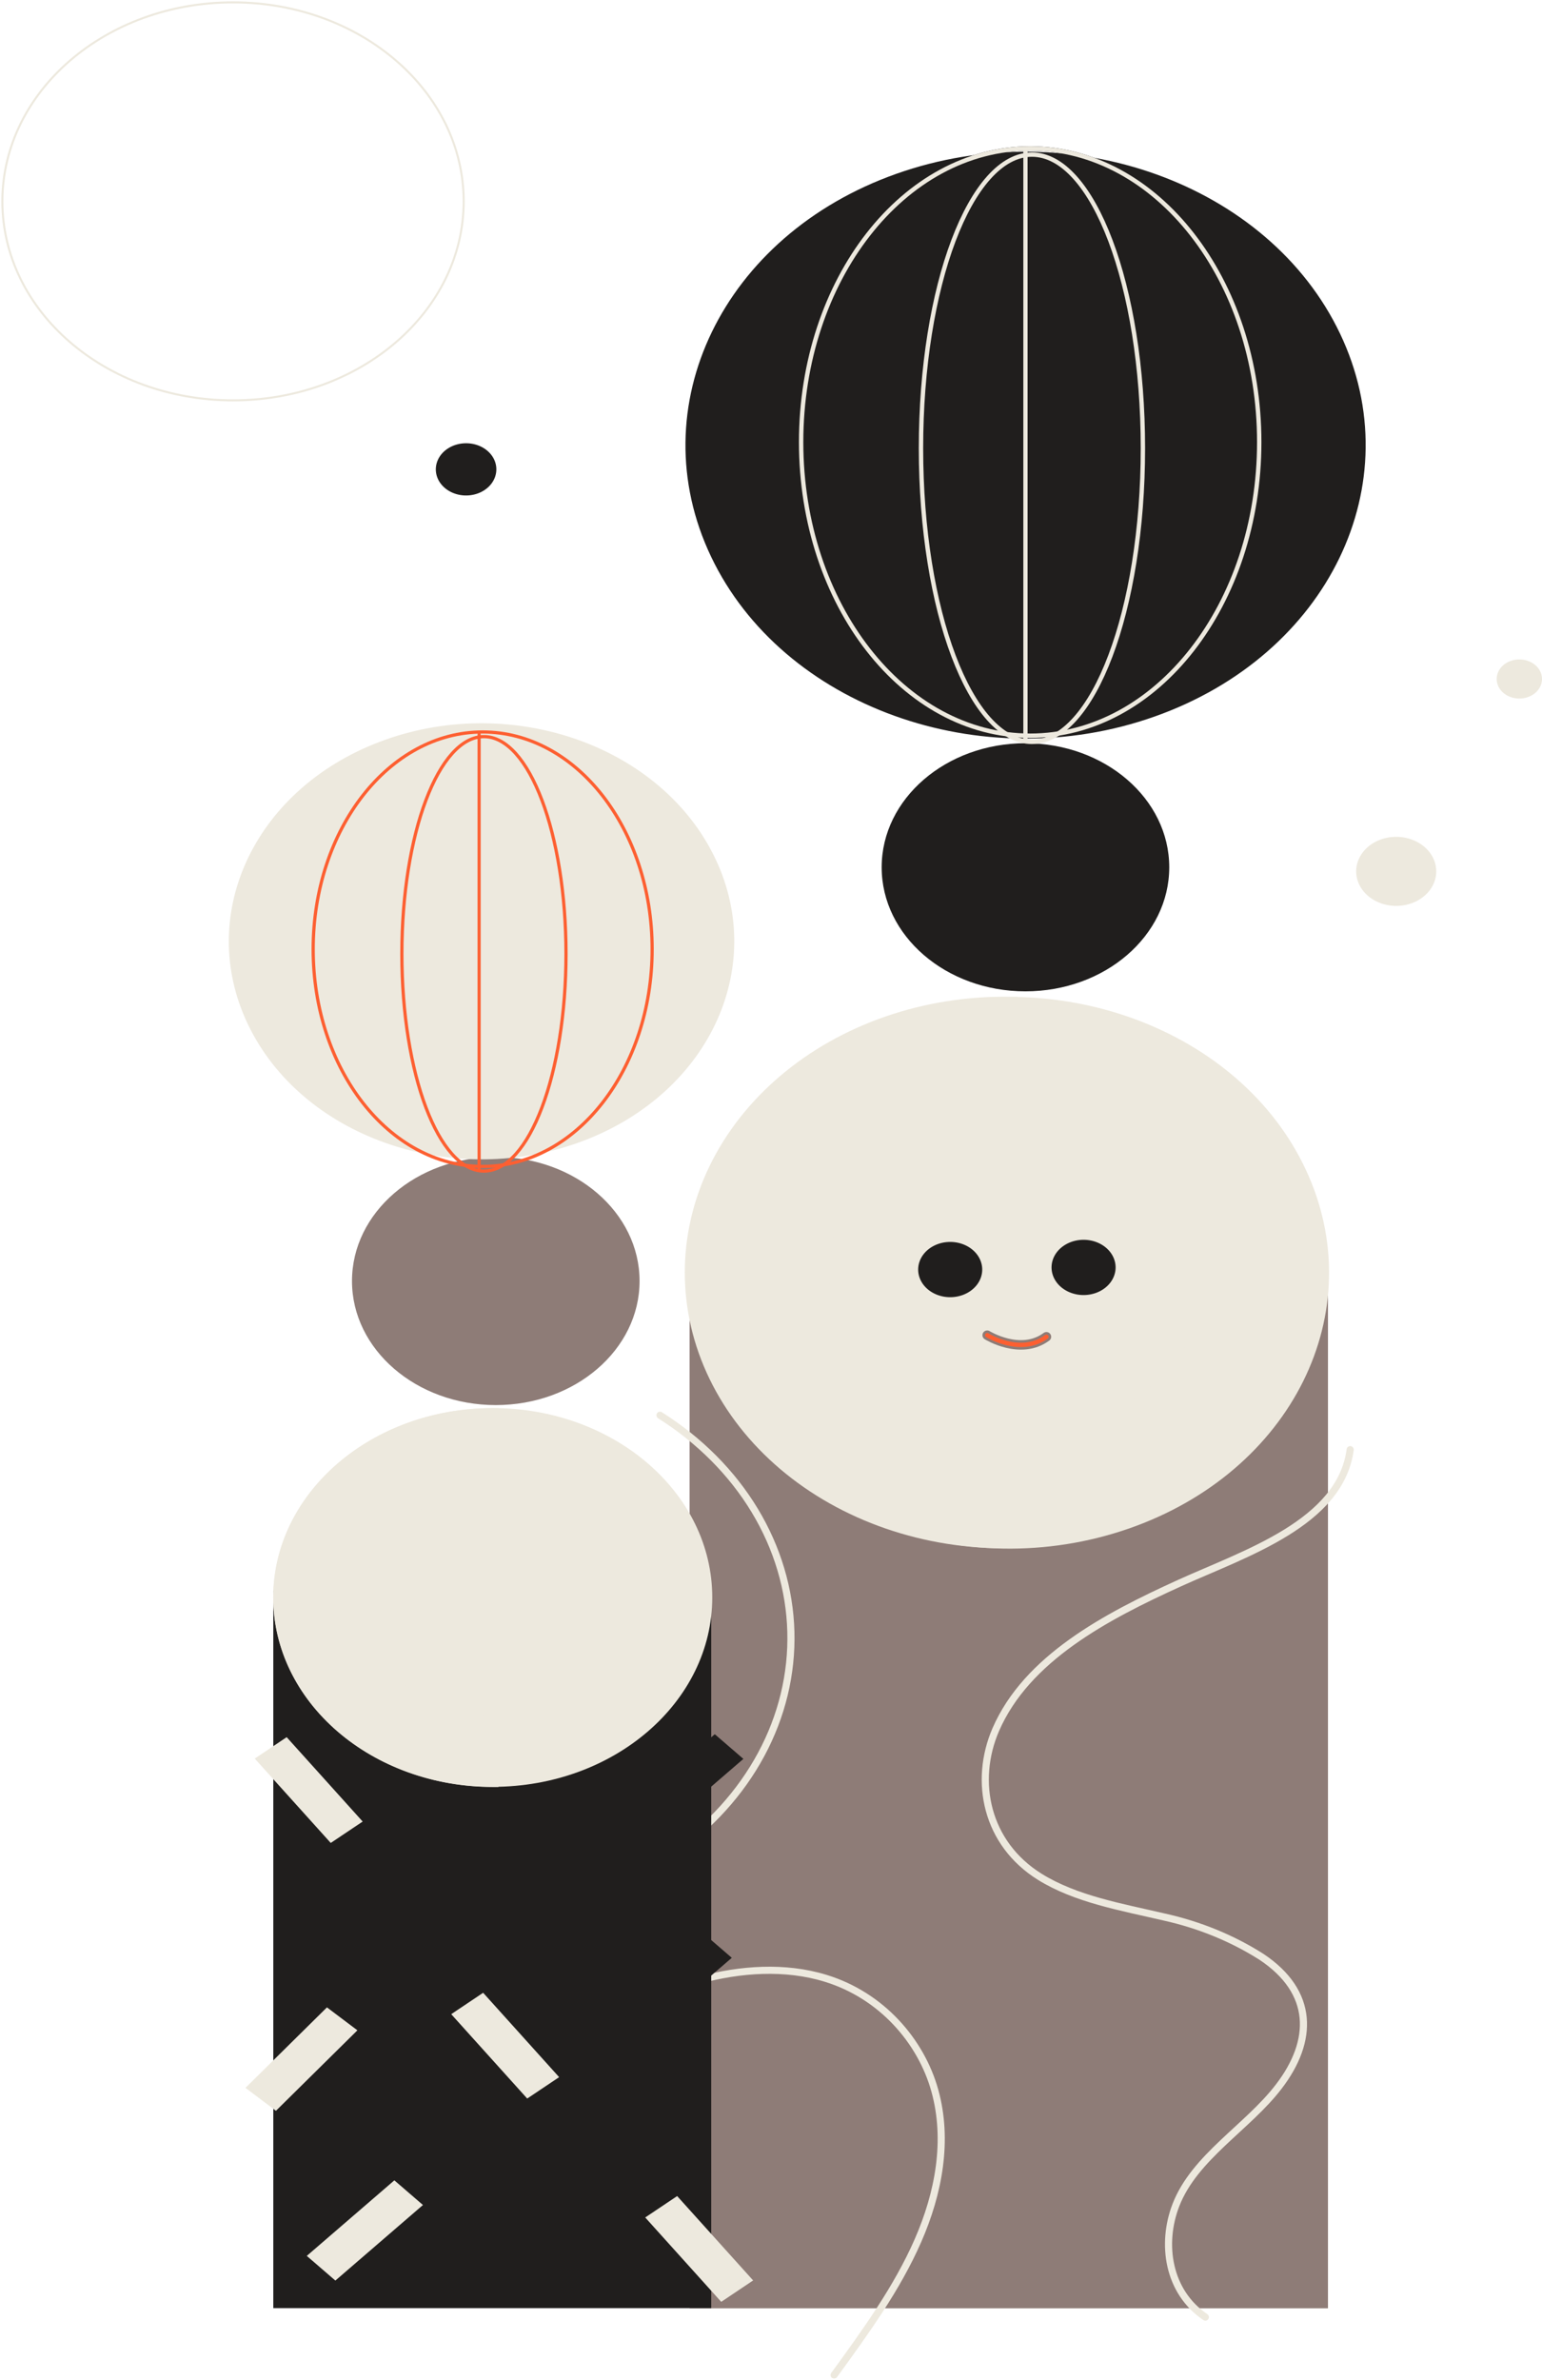<svg width="650" height="1003" fill="none" xmlns="http://www.w3.org/2000/svg"><path d="M559.759 532.136H290.723v440.657h269.036V532.136z" fill="#8E7C77"/><path d="M559.759 532.136H290.723v440.657h269.036V532.136z" fill="#8E7C77"/><path d="M475.602 644.309c69.076-23.893 102.62-91.567 74.921-151.153-27.698-59.587-106.15-88.522-175.226-64.628-69.076 23.893-102.62 91.566-74.921 151.153 27.698 59.586 106.15 88.521 175.226 64.628z" fill="#EDE9DE"/><path d="M428.92 420.086h-3.375c-17.873-.244-35.624 2.582-52.219 8.314-16.595 5.731-31.702 14.253-44.442 25.07-12.739 10.817-22.857 23.712-29.763 37.935-6.906 14.222-10.462 29.488-10.462 44.908 0 15.42 3.556 30.685 10.462 44.908 6.906 14.223 17.024 27.118 29.763 37.935 12.74 10.817 27.847 19.339 44.442 25.07 16.595 5.732 34.346 8.558 52.219 8.314h3.375V420.086z" fill="#EDE9DE"/><path d="M569.141 610.967c-4.117 30.916-44.142 43.667-71.781 56.185-31.284 14.206-64.559 31.789-77.62 61.832-9.415 21.805-4.016 47.976 18.595 62.036 15.22 9.432 34.254 12.693 52.343 16.914 14.814 3.27 28.759 8.973 41.071 16.797 22.307 14.847 22.104 35.341 7.323 54.642-13.195 17.263-35.57 29.723-43.4 50.013-6.31 16.302-3.374 36.506 12.42 47.189M278.203 596.47c16.686 10.547 30.34 24.26 39.906 40.082 9.567 15.822 14.789 33.329 15.266 51.168.476 17.84-3.807 35.536-12.519 51.721-8.712 16.184-21.62 30.426-37.726 41.624m-36.92 73.68c15.659-7.743 31.453-15.516 48.631-20.203 17.177-4.687 36.143-5.997 53.118-.786 23.624 7.22 40.295 26.462 46.1 47.364 5.804 20.902 1.687 43.114-7.121 63.23-8.808 20.115-22.105 38.455-35.334 56.65" stroke="#EDE9DE" stroke-width="3" stroke-linecap="round" stroke-linejoin="round"/><path d="M299.801 670.442H115.202v302.349h184.599V670.442z" fill="#201E1D"/><path d="M207.704 753.088c51.106 0 92.536-35.738 92.536-79.823 0-44.085-41.43-79.823-92.536-79.823s-92.536 35.738-92.536 79.823c0 44.085 41.43 79.823 92.536 79.823z" fill="#EDE9DE"/><path d="M210.1 593.5h-2.362c-24.542 0-48.079 8.41-65.433 23.38-17.354 14.969-27.103 35.273-27.103 56.443 0 21.17 9.749 41.474 27.103 56.443 17.354 14.97 40.891 23.38 65.433 23.38h2.362V593.5z" fill="#EDE9DE"/><path d="M200.285 782.317l-36.917 31.844 12.051 10.396 36.917-31.845-12.051-10.395zm38.58 128.795l-36.917 31.845 12.051 10.395 36.917-31.845-12.051-10.395z" fill="#201E1D"/><path d="M235.693 875.439l-32.035-35.56-13.457 9.02 32.034 35.561 13.458-9.021zm-69.46 43.493l-36.916 31.844 12.051 10.396 36.916-31.845-12.051-10.395z" fill="#EDE9DE"/><path d="M296.421 814.751l-36.917 31.844 12.051 10.396 36.917-31.845-12.051-10.395zm4.882-83.839l-36.917 31.844 12.051 10.396 36.917-31.845-12.051-10.395z" fill="#201E1D"/><path d="M152.876 767.714l-32.034-35.56-13.457 9.02 32.034 35.561 13.457-9.021zm164.597 193.405l-32.035-35.561-13.457 9.021 32.035 35.561 13.457-9.021zM137.817 846.034l-34.34 33.921 12.837 9.67 34.34-33.921-12.837-9.67z" fill="#EDE9DE"/><path d="M460.367 597.854c40.563-14.759 59.576-55.088 42.467-90.078-17.11-34.991-63.862-51.391-104.425-36.632-40.563 14.758-59.576 55.088-42.467 90.078 17.11 34.99 63.863 51.391 104.425 36.632z" stroke="#EDE9DE" stroke-width=".72" stroke-miterlimit="10"/><path d="M207.705 722.725c30.138 0 54.57-21.075 54.57-47.073 0-25.997-24.432-47.073-54.57-47.073s-54.57 21.076-54.57 47.073c0 25.998 24.432 47.073 54.57 47.073z" stroke="#EDE9DE" stroke-width=".49" stroke-miterlimit="10"/><path d="M432.261 417.813c33.475 0 60.611-23.408 60.611-52.284 0-28.875-27.136-52.284-60.611-52.284-33.474 0-60.61 23.409-60.61 52.284 0 28.876 27.136 52.284 60.61 52.284z" fill="#201E1D"/><path d="M208.987 592.191c33.474 0 60.61-23.408 60.61-52.284 0-28.875-27.136-52.284-60.61-52.284-33.475 0-60.611 23.409-60.611 52.284 0 28.876 27.136 52.284 60.611 52.284z" fill="#8E7C77"/><path d="M245.999 480.772c53.812-20.492 78.177-74.735 54.42-121.154-23.756-46.419-86.637-67.436-140.449-46.944-53.812 20.493-78.177 74.735-54.421 121.154 23.757 46.419 86.638 67.437 140.45 46.944z" fill="#EDE9DE"/><path d="M486.762 301.976c73.221-25.943 108.198-98.176 78.123-161.338-30.075-63.162-113.813-93.333-187.034-67.39-73.221 25.943-108.198 98.177-78.123 161.338 30.075 63.162 113.813 93.333 187.034 67.39z" fill="#201E1D"/><path d="M434.252 310.075c53.324 0 96.552-55.406 96.552-123.752S487.576 62.571 434.252 62.571c-53.324 0-96.552 55.406-96.552 123.752s43.228 123.752 96.552 123.752z" stroke="#201E1D" stroke-width="1.84" stroke-linecap="round" stroke-linejoin="round"/><path d="M432.26 63.879V311.12" stroke="#EDE9DE" stroke-width="1.79" stroke-linecap="round" stroke-linejoin="round"/><path d="M434.995 312.664c25.833 0 46.774-55.406 46.774-123.752S460.828 65.16 434.995 65.16c-25.833 0-46.774 55.406-46.774 123.752s20.941 123.752 46.774 123.752z" stroke="#EDE9DE" stroke-width="1.84" stroke-linecap="round" stroke-linejoin="round"/><path d="M434.252 310.075c53.324 0 96.552-55.406 96.552-123.752S487.576 62.571 434.252 62.571c-53.324 0-96.552 55.406-96.552 123.752s43.228 123.752 96.552 123.752z" stroke="#EDE9DE" stroke-width="1.84" stroke-linecap="round" stroke-linejoin="round"/><path d="M201.968 309.492v182.906" stroke="#FD5F31" stroke-width="1.32" stroke-linecap="round" stroke-linejoin="round"/><path d="M203.992 493.563c19.104 0 34.592-40.991 34.592-91.555 0-50.565-15.488-91.555-34.592-91.555s-34.591 40.99-34.591 91.555c0 50.564 15.487 91.555 34.591 91.555z" stroke="#FD5F31" stroke-width="1.36" stroke-linecap="round" stroke-linejoin="round"/><path d="M203.453 491.611c39.457 0 71.443-40.991 71.443-91.555 0-50.565-31.986-91.555-71.443-91.555-39.458 0-71.444 40.99-71.444 91.555 0 50.564 31.986 91.555 71.444 91.555z" stroke="#FD5F31" stroke-width="1.36" stroke-linecap="round" stroke-linejoin="round"/><path d="M98.227 168.739c53.697 0 97.227-37.55 97.227-83.87C195.454 38.55 151.924 1 98.227 1S1 38.55 1 84.87c0 46.319 43.53 83.869 97.227 83.869z" stroke="#EDE9DE" stroke-width=".86" stroke-miterlimit="10"/><path d="M650 286.173c0 1.629-.56 3.222-1.609 4.577-1.05 1.355-2.541 2.411-4.286 3.034a10.966 10.966 0 01-5.518.469c-1.853-.318-3.555-1.102-4.891-2.255-1.335-1.152-2.245-2.62-2.613-4.218a7.19 7.19 0 01.543-4.76c.723-1.505 1.947-2.792 3.518-3.697 1.57-.905 3.417-1.389 5.306-1.389 2.533 0 4.962.868 6.753 2.413 1.791 1.545 2.797 3.641 2.797 5.826zm-44.581 81.075c0 2.879-.99 5.693-2.844 8.087-1.854 2.394-4.49 4.259-7.573 5.361a19.374 19.374 0 01-9.749.828c-3.273-.561-6.28-1.948-8.64-3.983-2.359-2.036-3.967-4.63-4.618-7.453-.651-2.824-.317-5.75.961-8.41 1.277-2.66 3.439-4.933 6.214-6.532 2.775-1.6 6.038-2.453 9.375-2.453 4.475 0 8.767 1.533 11.932 4.263 3.164 2.73 4.942 6.432 4.942 10.292z" fill="#EDE9DE"/><path d="M414.037 535.075c0 2.303-.792 4.554-2.275 6.469-1.483 1.915-3.592 3.408-6.058 4.289a15.516 15.516 0 01-7.8.663c-2.618-.45-5.024-1.559-6.911-3.187-1.888-1.629-3.174-3.704-3.695-5.962-.521-2.259-.253-4.6.768-6.728 1.022-2.128 2.752-3.947 4.972-5.226 2.22-1.28 4.83-1.963 7.5-1.963 3.58 0 7.014 1.227 9.545 3.411 2.532 2.184 3.954 5.146 3.954 8.234zm56.223-.903c0 2.303-.792 4.554-2.275 6.469-1.483 1.915-3.592 3.408-6.058 4.289a15.516 15.516 0 01-7.8.663c-2.618-.45-5.023-1.559-6.911-3.187-1.888-1.629-3.174-3.704-3.695-5.962-.52-2.259-.253-4.601.768-6.728 1.022-2.128 2.752-3.947 4.972-5.226 2.22-1.28 4.83-1.963 7.5-1.963 3.58 0 7.014 1.227 9.545 3.411 2.532 2.184 3.954 5.146 3.954 8.234z" fill="#201E1D"/><path d="M416.13 562.732s14.039 8.733 24.974.669" stroke="#8E7C77" stroke-width="4" stroke-linecap="round" stroke-linejoin="round"/><path d="M416.13 562.732s14.039 8.733 24.974.669" stroke="#FD5F31" stroke-width="1.84" stroke-linecap="round" stroke-linejoin="round"/><path d="M209.223 197.792c.007 2.178-.737 4.31-2.136 6.124s-3.391 3.229-5.723 4.065a14.656 14.656 0 01-7.378.634c-2.478-.424-4.754-1.473-6.54-3.013-1.786-1.541-3.002-3.504-3.493-5.642-.491-2.137-.235-4.352.734-6.364.97-2.012 2.61-3.73 4.713-4.937 2.103-1.207 4.574-1.848 7.1-1.842 3.374 0 6.611 1.156 8.997 3.214s3.726 4.85 3.726 7.761z" fill="#201E1D"/></svg>